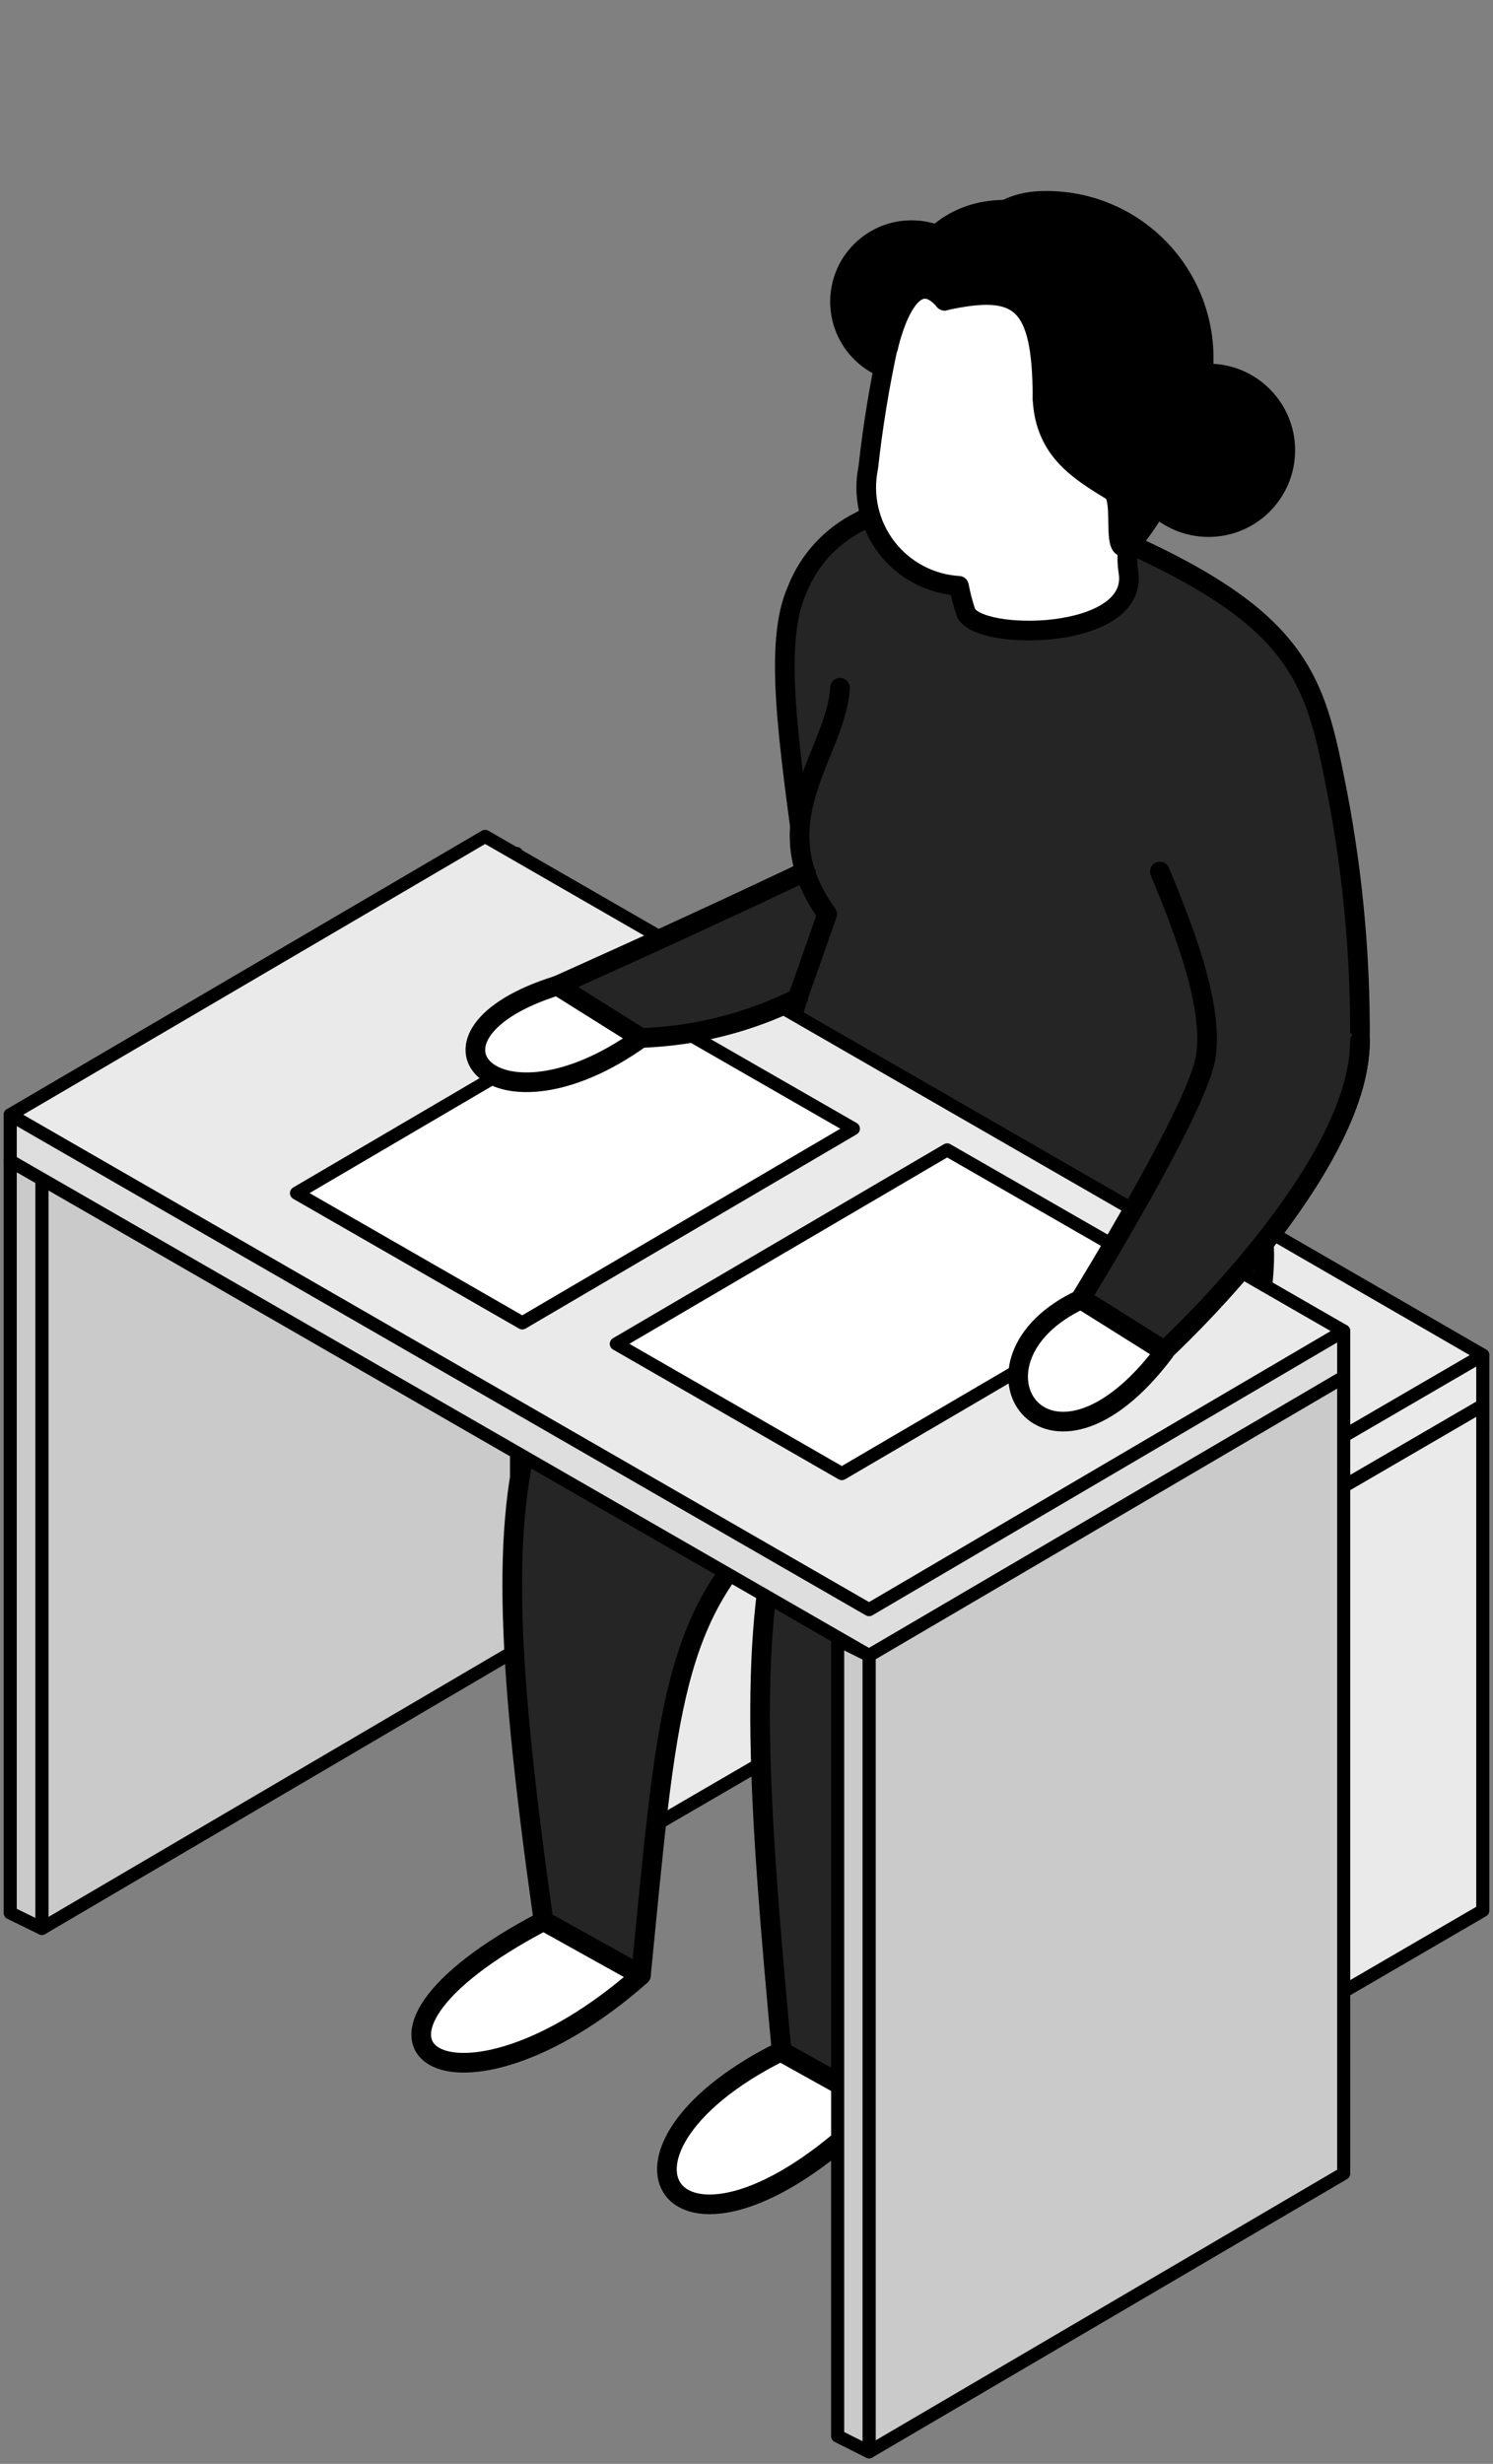 <svg width="57" height="94" viewBox="0 0 57 94" fill="none" xmlns="http://www.w3.org/2000/svg">
<rect x="0" y="0" width="57" height="94" fill="#808080" stroke="none"/>
<path d="M1.6 73.57L19.72 62.94V32.56L1.6 43.19V73.57Z" fill="#CACACA" stroke="black" stroke-width="0.5" stroke-linecap="round" stroke-linejoin="round"/>
<path d="M0.39 44.29L1.6 44.98V73.57L0.39 72.98V44.29Z" fill="#CACACA" stroke="black" stroke-width="0.5" stroke-linecap="round" stroke-linejoin="round"/>
<path d="M22.58 71.04L39.54 61.18V41.91L22.58 51.77V71.04Z" fill="#EAEAEA" stroke="black" stroke-width="0.5" stroke-linecap="round" stroke-linejoin="round"/>
<path d="M56.61 54.5V51.7H22.58V53.62L39.65 63.48L56.61 53.62" fill="#EAEAEA"/>
<path d="M56.61 54.5V51.7H22.58V53.62L39.65 63.48L56.61 53.62" stroke="black" stroke-width="0.5" stroke-linecap="round" stroke-linejoin="round"/>
<path d="M39.65 82.75L56.61 72.89V53.62L39.65 63.48V82.75Z" fill="#EAEAEA" stroke="black" stroke-width="0.5" stroke-linecap="round" stroke-linejoin="round"/>
<path d="M56.61 51.7L39.54 41.84L22.58 51.7L39.65 61.56L56.61 51.7Z" fill="#EAEAEA" stroke="black" stroke-width="0.5" stroke-linecap="round" stroke-linejoin="round"/>
<path d="M51.92 39.72C51.946 36.311 51.611 32.908 50.92 29.57C50.04 25.15 49.11 22.88 39.4 19.23L39.46 19.36C38.38 18.962 37.227 18.805 36.081 18.898C34.934 18.991 33.821 19.333 32.82 19.9C31.727 20.443 30.875 21.373 30.43 22.51C29.53 24.51 30.09 28.19 30.77 33.23C28.173 35.586 25.212 37.504 22 38.91L25.18 40.91C27.034 40.109 28.809 39.135 30.48 38C29.765 40.26 29.561 42.651 29.88 45C19.41 50.55 18.07 54.32 20.75 73.28L24.47 75.35C25.47 65.29 25.6 61.49 29.84 57.79C28.54 62.64 28.97 68.89 29.84 78.26L33.56 80.33C37.56 64.27 37.9 62.33 42.86 58.72C43.798 58.05 44.669 57.29 45.46 56.45C47.46 54.23 48.41 49.34 48.25 47.45C50.07 45.12 51.92 42.18 51.92 39.72Z" fill="#252525" stroke="black" stroke-width="0.75" stroke-linecap="round" stroke-linejoin="round"/>
<path d="M29.8 78.27C21.8 82.27 25.94 87.97 33.52 80.34L29.8 78.27Z" fill="white" stroke="black" stroke-width="0.75" stroke-linecap="round" stroke-linejoin="round"/>
<path d="M34.8 14.24C36.308 14.24 37.53 13.018 37.53 11.51C37.53 10.002 36.308 8.78 34.8 8.78C33.292 8.78 32.07 10.002 32.07 11.51C32.07 13.018 33.292 14.24 34.8 14.24Z" fill="black" stroke="black" stroke-width="0.75" stroke-linecap="round" stroke-linejoin="round"/>
<path d="M47.57 50.38C46.45 58.38 50.96 55.52 50.21 50.72L47.57 50.38Z" fill="white" stroke="black" stroke-width="0.75" stroke-linecap="round" stroke-linejoin="round"/>
<path d="M51.3 53.34V50.78L0.39 42.53V44.29L33.18 63.16L51.3 52.54" fill="#DEDEDE"/>
<path d="M51.3 53.34V50.78L0.39 42.53V44.29L33.18 63.16L51.3 52.54" stroke="black" stroke-width="0.5" stroke-linecap="round" stroke-linejoin="round"/>
<path d="M33.18 93.54L51.3 82.92V52.54L33.18 63.16V93.54Z" fill="#CACACA" stroke="black" stroke-width="0.5" stroke-linecap="round" stroke-linejoin="round"/>
<path d="M51.3 50.78L18.52 31.91L0.39 42.53L33.18 61.41L51.3 50.78Z" fill="#EAEAEA" stroke="black" stroke-width="0.5" stroke-linecap="round" stroke-linejoin="round"/>
<path d="M33.18 93.54L31.98 92.94V62.56L33.18 63.16V93.54Z" fill="#CACACA" stroke="black" stroke-width="0.5" stroke-linecap="round" stroke-linejoin="round"/>
<path d="M44.78 48.82L32.14 56.22L23.53 51.27L36.16 43.87L44.78 48.82Z" fill="white" stroke="black" stroke-width="0.5" stroke-linecap="round" stroke-linejoin="round"/>
<path d="M32.58 43.06L19.94 50.47L11.32 45.52L23.96 38.11L32.58 43.06Z" fill="white" stroke="black" stroke-width="0.5" stroke-linecap="round" stroke-linejoin="round"/>
<path d="M20.75 73.29C11.68 78.04 17.42 81.59 24.47 75.36L20.75 73.29Z" fill="white" stroke="black" stroke-width="0.75" stroke-linecap="round" stroke-linejoin="round"/>
<path d="M41.27 49.57C36.27 51.9 39.94 57.57 44.46 51.57L41.27 49.57Z" fill="white" stroke="black" stroke-width="0.75" stroke-linecap="round" stroke-linejoin="round"/>
<path d="M21.28 37.6C15.21 39.49 18.89 43.6 24.47 39.6L21.28 37.6Z" fill="white" stroke="black" stroke-width="0.75" stroke-linecap="round" stroke-linejoin="round"/>
<path d="M33.15 17.83C33.04 18.359 33.045 18.905 33.165 19.432C33.285 19.959 33.517 20.453 33.845 20.882C34.174 21.311 34.591 21.664 35.068 21.917C35.545 22.171 36.071 22.318 36.61 22.35C36.675 22.689 36.762 23.023 36.87 23.35C37.28 24.48 43.5 24.45 43.08 21.82C42.61 18.91 46.41 15.54 44.3 11.82C40.8 5.69 35.06 8.14 33.91 13.18C33.576 14.716 33.322 16.268 33.15 17.83Z" fill="white" stroke="black" stroke-width="0.75" stroke-linecap="round" stroke-linejoin="round"/>
<path d="M36.06 11.47C38.9 10.85 39.8 11.42 39.8 15.2C39.8 15.2 41.8 16.88 41.8 14.84C42.16 7.18 36.06 11.47 36.06 11.47Z" fill="black" stroke="black" stroke-width="0.75" stroke-linecap="round" stroke-linejoin="round"/>
<path d="M36.06 11.47C34.64 9.82 33.91 13.25 33.91 13.25C33.91 13.25 34.2 8 38.39 8C40.57 8 40.58 9.46 40.58 9.46L36.06 11.47Z" fill="black" stroke="black" stroke-width="0.75" stroke-linecap="round" stroke-linejoin="round"/>
<path d="M46.14 20.11C47.758 20.11 49.07 18.798 49.07 17.18C49.07 15.562 47.758 14.25 46.14 14.25C44.522 14.25 43.21 15.562 43.21 17.18C43.21 18.798 44.522 20.11 46.14 20.11Z" fill="black" stroke="black" stroke-width="0.75" stroke-linecap="round" stroke-linejoin="round"/>
<path d="M36.06 11.47C36.76 9.09 37.88 7.78 39.63 7.67C40.647 7.615 41.66 7.819 42.576 8.264C43.492 8.709 44.28 9.38 44.865 10.213C45.45 11.046 45.813 12.014 45.921 13.027C46.029 14.039 45.877 15.062 45.48 16C44.01 19.89 41.76 16.91 41.76 16.91L39.83 9.72L36.06 11.47Z" fill="black" stroke="black" stroke-width="0.75" stroke-linecap="round" stroke-linejoin="round"/>
<path d="M39.8 15.2C39.89 17.2 41.22 17.97 42.45 18.73C43.09 19.12 41.95 22.92 44.17 19.34C46.39 15.76 39.8 15.2 39.8 15.2Z" fill="black" stroke="black" stroke-width="0.75" stroke-linecap="round" stroke-linejoin="round"/>
<path d="M51.92 39.72C51.92 44.66 44.46 51.53 44.46 51.53L41.27 49.53C41.27 49.53 45.64 42.45 46.02 40.39C46.4 38.33 45 35 44.28 33.25" fill="#252525"/>
<path d="M51.92 39.72C51.92 44.66 44.46 51.53 44.46 51.53L41.27 49.53C41.27 49.53 45.64 42.45 46.02 40.39C46.4 38.33 45 35 44.28 33.25" stroke="black" stroke-width="0.75" stroke-linecap="round" stroke-linejoin="round"/>
<path d="M30.74 33.25C26 35.5 21.28 37.6 21.28 37.6L24.47 39.6C26.556 39.529 28.602 39.011 30.47 38.08" fill="#252525"/>
<path d="M30.74 33.25C26 35.5 21.28 37.6 21.28 37.6L24.47 39.6C26.556 39.529 28.602 39.011 30.47 38.08" stroke="black" stroke-width="0.75" stroke-linecap="round" stroke-linejoin="round"/>
<path d="M32.07 26.24C31.93 28.75 29.01 31.31 31.58 34.88L30.48 38" fill="#252525"/>
<path d="M32.07 26.24C31.93 28.75 29.01 31.31 31.58 34.88L30.48 38" stroke="black" stroke-width="0.75" stroke-linecap="round" stroke-linejoin="round"/>
</svg>
